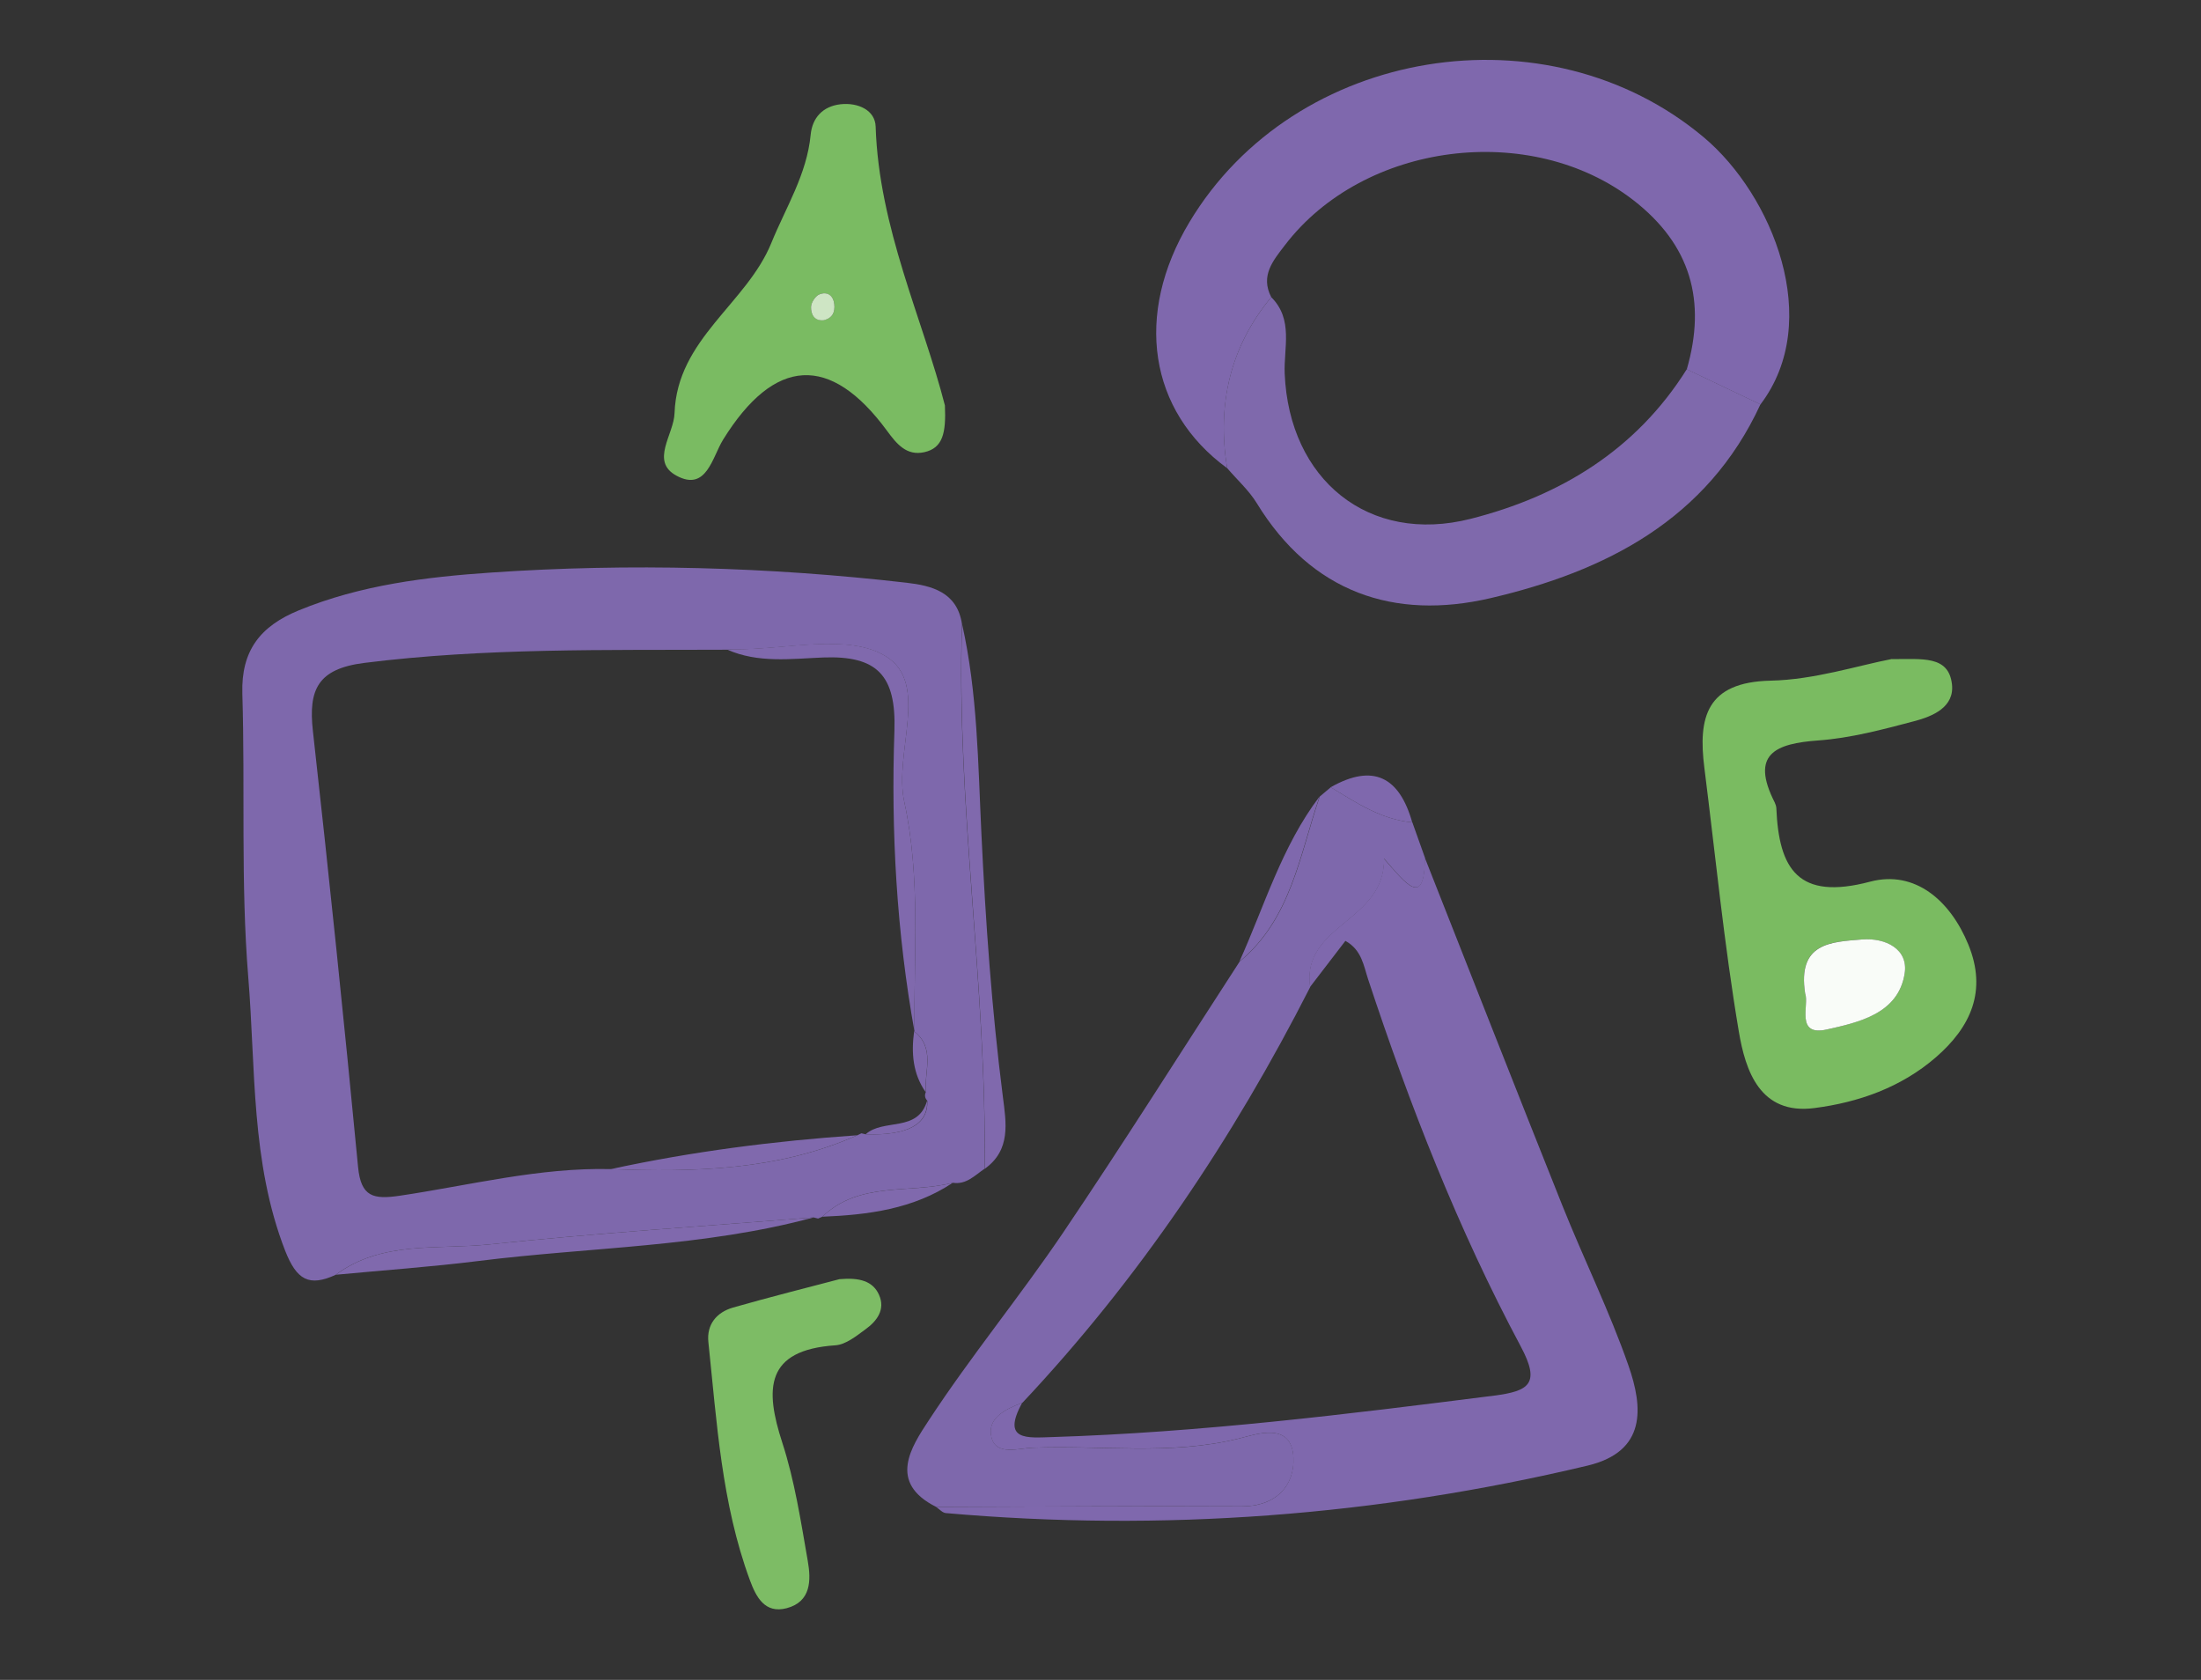 <?xml version="1.0" encoding="UTF-8"?>
<svg id="_Слой_1" data-name="Слой 1" xmlns="http://www.w3.org/2000/svg" viewBox="0 0 190 145">
  <rect x="0" y="0" width="190" height="145" fill="#333333" stroke="none"/>
  <defs>
    <style>
      .cls-1 {
        fill: #7f69ac;
      }

      .cls-2 {
        fill: #7e68ac;
      }

      .cls-3 {
        fill: #7f68ad;
      }

      .cls-4 {
        fill: #7abb62;
      }

      .cls-5 {
        fill: #f9fcf8;
      }

      .cls-6 {
        fill: #8069ad;
      }

      .cls-7 {
        fill: #7abb61;
      }

      .cls-8 {
        fill: #7dbc65;
      }

      .cls-9 {
        fill: #cee5c4;
      }
    </style>
  </defs>
  <path class="cls-2" d="M28.99,110.03c-2.31,1.06-3.38,.46-4.38-2.09-2.97-7.65-2.53-15.72-3.18-23.61-.66-8.11-.26-16.3-.51-24.46-.11-3.73,1.56-5.83,4.88-7.19,5.33-2.19,10.99-2.88,16.59-3.26,11.96-.82,23.95-.49,35.88,.88,2.15,.25,4.35,.8,4.77,3.55-.51,15.73,2.16,31.32,1.95,47.03-.84,.57-1.57,1.39-2.74,1.21-3.76,.96-8.06-.15-11.26,2.93l-.37,.16s-.39-.1-.39-.1c-9.34,.75-18.69,1.35-28,2.33-4.46,.47-9.25-.34-13.25,2.62Zm49.92-21.01l.04,.06c-.09-6.63,.55-13.27-.89-19.87-.93-4.24,2.22-10.2-1.58-12.55-3.28-2.03-8.73-.54-13.21-.61-.17,0-.33,.02-.5,.03-10.45,.05-20.9-.17-31.33,1.14-4.01,.51-4.83,2.3-4.43,5.87,1.4,12.54,2.7,25.08,3.9,37.64,.25,2.59,1.33,2.81,3.59,2.48,6.06-.9,12.05-2.45,18.24-2.3,7.26,.28,14.46,.1,21.27-2.92l.35-.17,.38,.09q5.45,.16,5.31-2.9c-.21-.22-.25-.47-.13-.74-.14-1.79,.85-3.79-1-5.25Z"/>
  <path class="cls-3" d="M123,74.04c3.95,10,7.87,20.01,11.86,29.99,1.85,4.63,4.07,9.12,5.71,13.82,1.28,3.65,1.57,7.43-3.51,8.65-18.25,4.35-36.73,5.74-55.42,4.1-.29-.03-.55-.34-.83-.53,8.79-.03,17.58-.1,26.37-.05,2.98,.02,4.59-1.81,4.47-4.22-.15-3.15-3.26-1.99-4.72-1.63-5.92,1.46-11.88,.55-17.82,.79-1.22,.05-3.1,.7-3.52-.87-.44-1.68,1.21-2.47,2.65-3.01-1.82,3.32,.47,3.02,2.58,2.96,12.8-.4,25.48-1.97,38.17-3.58,3.03-.39,4-1.04,2.29-4.24-5.41-10.13-9.58-20.8-13.18-31.7-.38-1.14-.54-2.53-1.96-3.31-1.09,1.43-2.07,2.71-3.06,3.99-.75-5.42,6.49-5.64,6.38-11.09,1.85,2.1,3.52,4.37,3.53-.07Z"/>
  <path class="cls-3" d="M105.93,40.41c-6.76-4.94-8.04-13.26-3.25-21.24,9.08-15.15,30.91-18.66,44.42-7.3,5.87,4.94,10.36,15.81,4.87,23.04-2.12-1.01-4.24-2.02-6.36-3.03,1.71-5.9,.35-10.76-4.62-14.61-8.84-6.84-23.26-5.02-30.07,3.89-1.02,1.33-2.14,2.64-1.18,4.49-3.58,4.32-4.68,9.29-3.81,14.76Z"/>
  <path class="cls-2" d="M88.25,121.08c-1.44,.54-3.09,1.33-2.65,3.01,.42,1.57,2.3,.92,3.52,.87,5.93-.23,11.89,.68,17.82-.79,1.46-.36,4.57-1.52,4.72,1.63,.12,2.41-1.49,4.23-4.47,4.22-8.79-.05-17.58,.03-26.37,.05-4.21-2.1-2.15-5.18-.66-7.45,3.64-5.56,7.89-10.72,11.61-16.22,5.21-7.71,10.17-15.59,15.24-23.4,4.47-3.7,5.19-9.22,6.92-14.25,.32-.27,.64-.53,.95-.8,2.21,1.34,4.36,2.79,7.04,3.03,.36,1.02,.73,2.04,1.09,3.06-.01,4.44-1.69,2.17-3.53,.07,.11,5.46-7.13,5.68-6.38,11.09-6.66,13.08-14.76,25.16-24.84,35.88Z"/>
  <path class="cls-7" d="M163.33,56.89c2.64,.01,4.87-.32,5.17,2.15,.24,2-1.66,2.79-3.26,3.21-2.72,.72-5.49,1.46-8.27,1.66-3.73,.27-5.89,1.18-3.77,5.35,.07,.15,.13,.32,.14,.48,.22,5.27,1.87,8.01,8.1,6.36,3.86-1.02,6.92,1.62,8.48,5.44,1.63,3.99,.21,7.11-2.83,9.74-3,2.59-6.66,3.87-10.45,4.36-4.71,.62-5.97-3.22-6.54-6.62-1.27-7.53-2.01-15.15-2.97-22.73-.56-4.39,.18-7.42,5.73-7.54,3.76-.08,7.5-1.3,10.46-1.87Zm-7.5,28.87c.37,.96-.87,3.72,1.87,3.1,2.73-.62,6.18-1.36,6.72-4.84,.32-2.09-1.64-3.09-3.7-2.93-2.64,.21-5.59,.26-4.89,4.67Z"/>
  <path class="cls-1" d="M105.93,40.41c-.88-5.47,.23-10.44,3.81-14.76,1.93,1.92,1.07,4.38,1.16,6.59,.38,9.16,7.25,14.78,16.06,12.54,7.72-1.96,14.28-5.94,18.65-12.91,2.12,1.01,4.24,2.02,6.36,3.03-4.6,9.98-13.4,14.42-23.31,16.73-8.3,1.93-15.45-.48-20.17-8.2-.68-1.11-1.7-2.02-2.56-3.03Z"/>
  <path class="cls-4" d="M81.57,35.02c.1,2.34-.17,3.65-1.78,4.01-1.54,.34-2.39-.72-3.22-1.85-4.9-6.66-9.72-6.37-14.15,.77-.94,1.52-1.43,4.51-4.02,3.11-2.3-1.24-.23-3.54-.17-5.4,.22-6.42,6.22-9.43,8.36-14.7,1.25-3.07,3.06-5.9,3.39-9.33,.14-1.45,1.03-2.45,2.57-2.63,1.52-.17,3,.51,3.04,1.93,.28,8.76,4.08,16.64,5.98,24.07Zm-10.44-7.39c.74-.18,.97-.7,.89-1.38-.09-.78-.64-1.1-1.29-.84-.35,.14-.71,.71-.72,1.1-.01,.61,.28,1.22,1.12,1.12Z"/>
  <path class="cls-8" d="M72.48,110.41c1.71-.15,2.87,.16,3.4,1.35,.57,1.27-.18,2.27-1.17,2.98-.79,.58-1.7,1.32-2.6,1.38-6.06,.41-6.09,3.76-4.58,8.4,1.07,3.29,1.6,6.78,2.2,10.21,.29,1.65,.3,3.52-1.82,4.08-1.9,.5-2.65-.99-3.18-2.43-2.44-6.62-2.85-13.61-3.58-20.54-.16-1.52,.71-2.57,2.13-2.98,3.19-.91,6.41-1.72,9.19-2.45Z"/>
  <path class="cls-6" d="M85,100.89c.21-15.71-2.45-31.31-1.95-47.03,1.34,5.96,1.38,12.06,1.67,18.11,.36,7.59,.89,15.15,1.85,22.68,.29,2.27,.71,4.61-1.57,6.24Z"/>
  <path class="cls-6" d="M28.99,110.03c3.99-2.96,8.79-2.15,13.25-2.62,9.31-.98,18.66-1.58,28-2.33-9.47,2.57-19.27,2.55-28.92,3.76-4.09,.51-8.22,.8-12.33,1.19Z"/>
  <path class="cls-3" d="M113.91,68.75c-1.73,5.03-2.45,10.55-6.92,14.25,2.17-4.81,3.66-9.96,6.92-14.25Z"/>
  <path class="cls-3" d="M121.91,70.98c-2.68-.24-4.83-1.7-7.04-3.03,3.68-2.09,5.94-.87,7.04,3.03Z"/>
  <path class="cls-6" d="M70.99,105.02c3.21-3.08,7.51-1.96,11.26-2.93-3.42,2.27-7.3,2.77-11.26,2.93Z"/>
  <path class="cls-6" d="M78.95,89.08c-1.55-8.6-2.04-17.31-1.74-26,.16-4.77-1.47-6.51-6.15-6.33-2.74,.11-5.61,.51-8.29-.68,.16,0,.33-.03,.5-.03,4.49,.06,9.94-1.42,13.21,.61,3.8,2.35,.66,8.31,1.58,12.55,1.44,6.6,.8,13.24,.89,19.87Z"/>
  <path class="cls-6" d="M52.73,100.91c7.02-1.52,14.12-2.43,21.27-2.92-6.81,3.02-14.01,3.2-21.27,2.92Z"/>
  <path class="cls-6" d="M74.72,97.91c1.53-1.4,4.52-.13,5.31-2.9q.14,3.06-5.31,2.9Z"/>
  <path class="cls-6" d="M79.91,94.27c-1.12-1.6-1.25-3.39-1-5.25,1.85,1.46,.86,3.47,1,5.25Z"/>
  <path class="cls-5" d="M155.83,85.76c-.69-4.4,2.25-4.45,4.89-4.67,2.06-.17,4.03,.84,3.7,2.93-.54,3.49-4,4.23-6.72,4.84-2.75,.62-1.5-2.15-1.87-3.1Z"/>
  <path class="cls-9" d="M71.13,27.64c-.84,.1-1.13-.51-1.12-1.13,0-.38,.37-.96,.72-1.1,.66-.27,1.2,.06,1.29,.84,.08,.68-.15,1.2-.89,1.39Z"/>
</svg>
